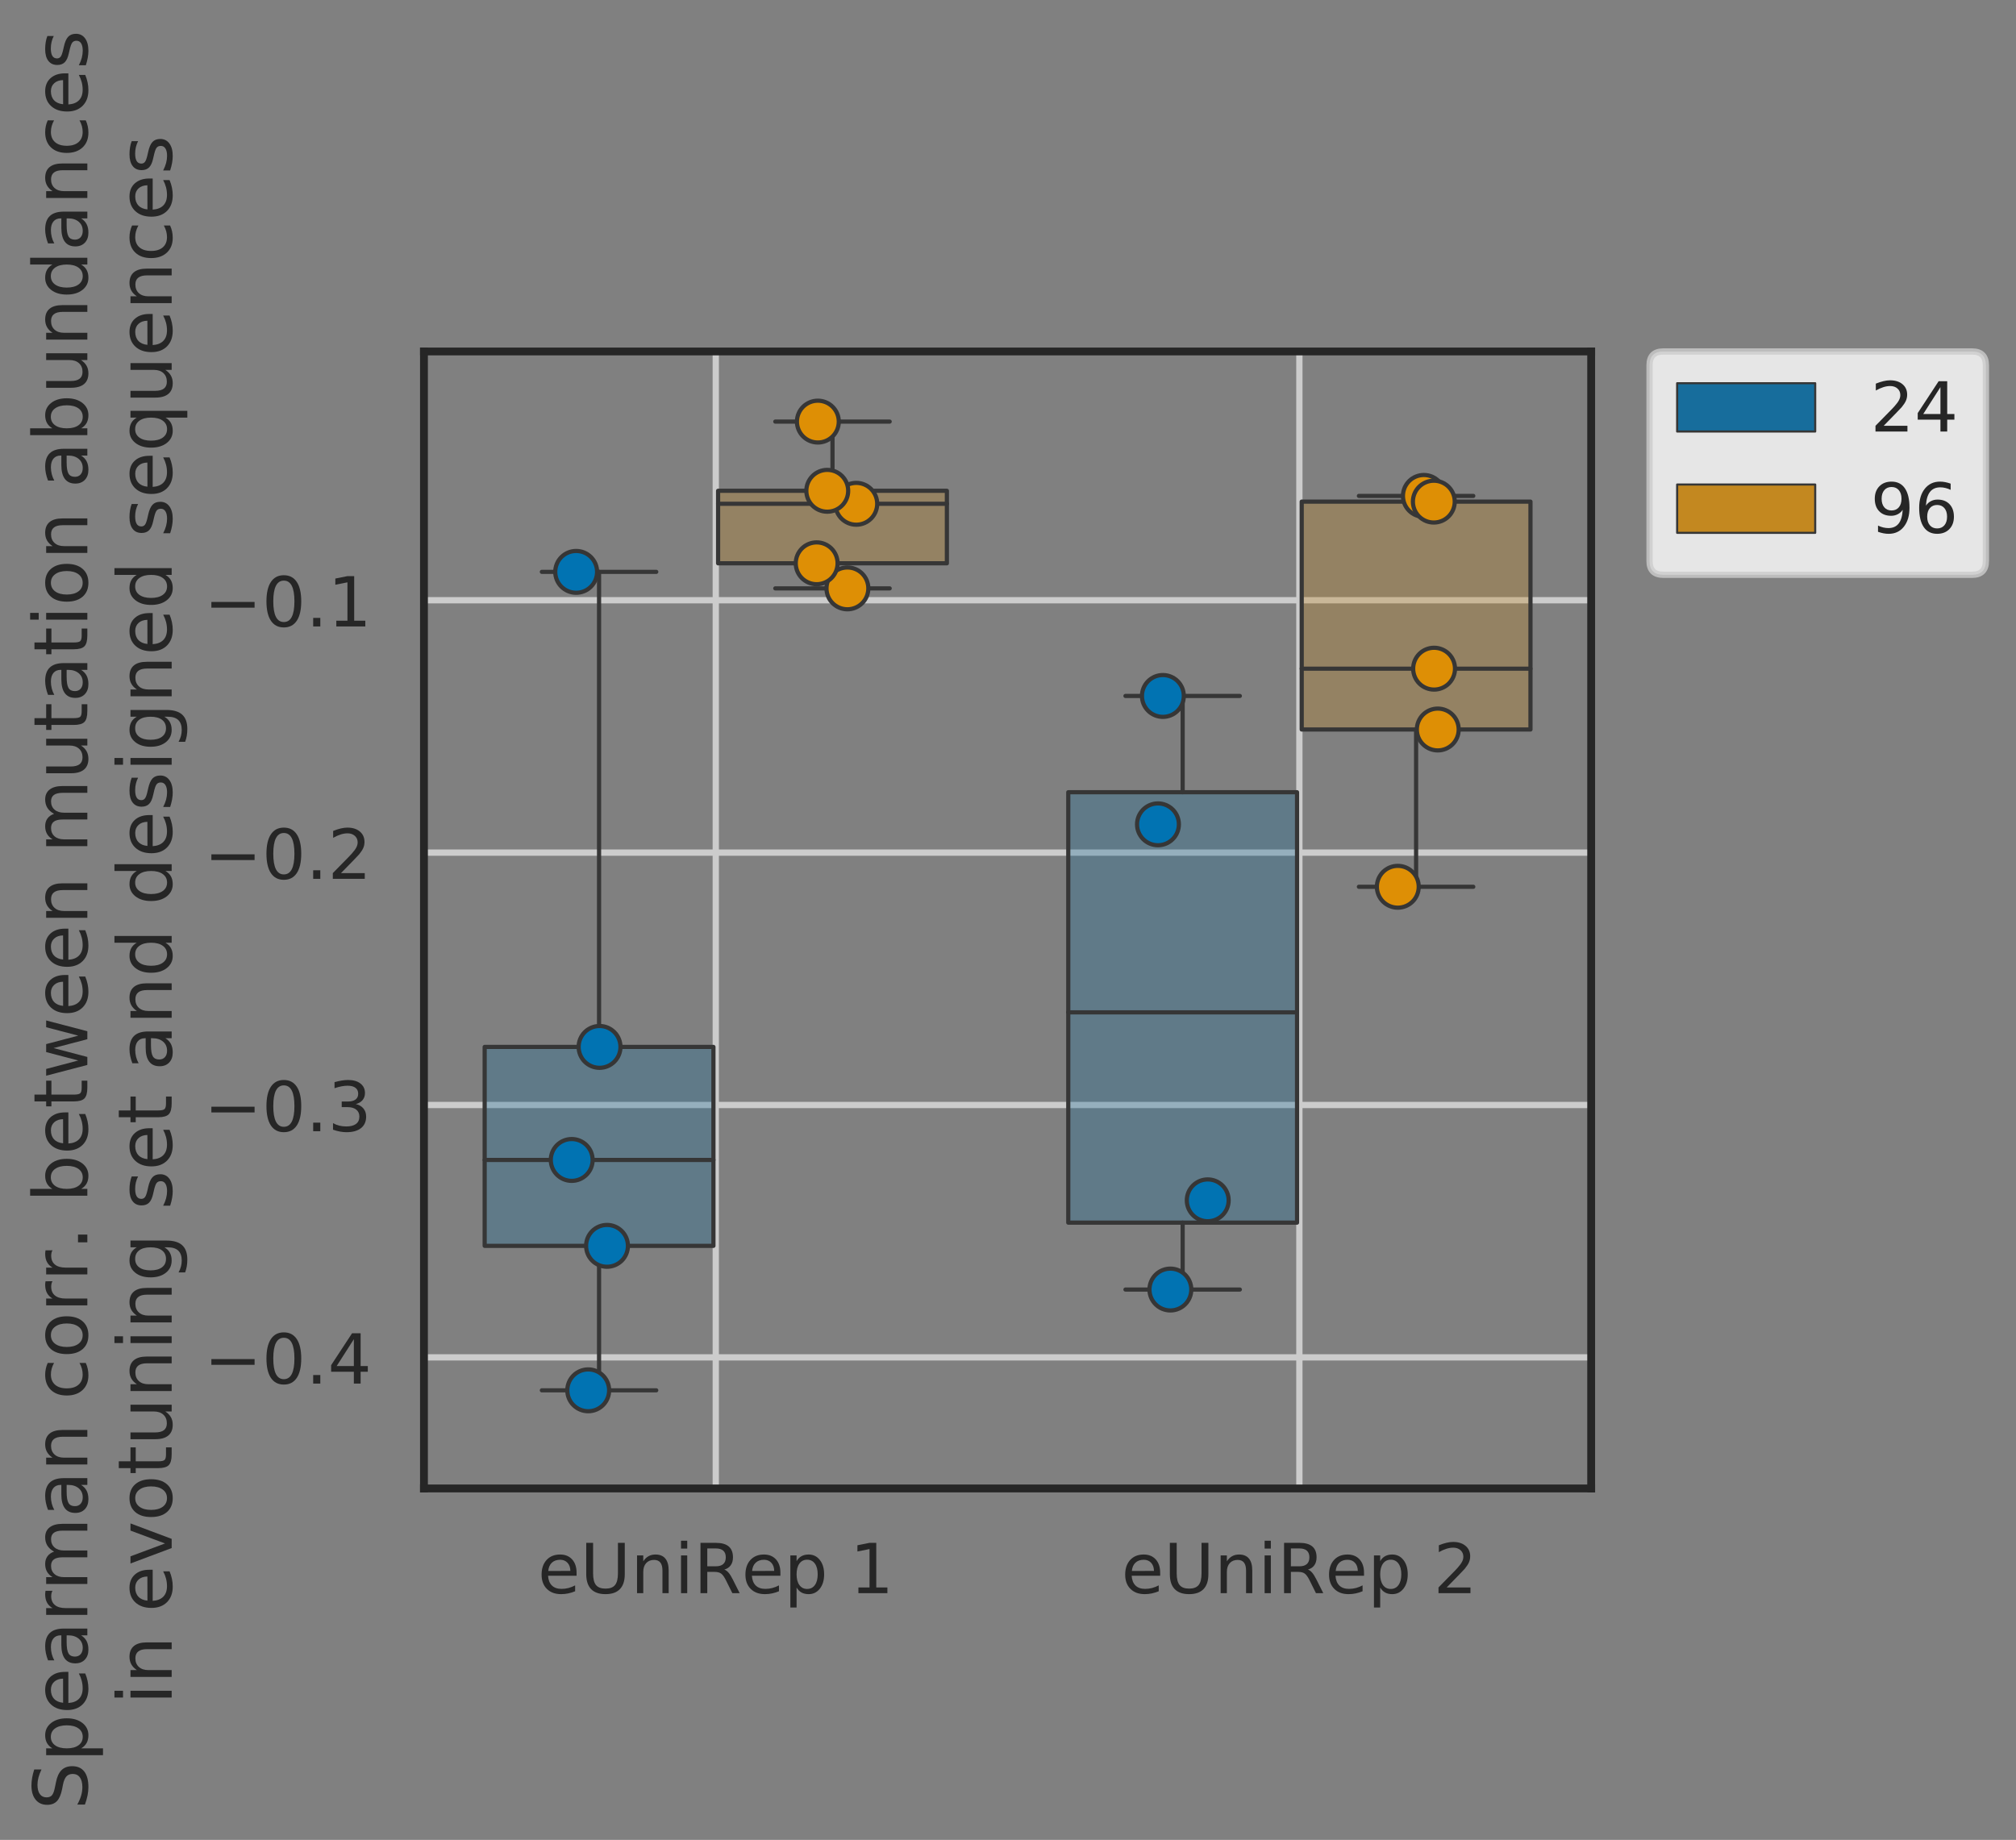 <?xml version="1.0" encoding="utf-8" standalone="no"?>
<!DOCTYPE svg PUBLIC "-//W3C//DTD SVG 1.1//EN"
  "http://www.w3.org/Graphics/SVG/1.1/DTD/svg11.dtd">
<!-- Created with matplotlib (https://matplotlib.org/) -->
<svg height="439.847pt" version="1.1" viewBox="0 0 481.89 439.847" width="481.89pt" xmlns="http://www.w3.org/2000/svg" xmlns:xlink="http://www.w3.org/1999/xlink">
 <rect x="0" y="0" width="481.89" height="439.847" fill="#808080" stroke="none"/>
 <defs>
  <style type="text/css">
*{stroke-linecap:butt;stroke-linejoin:round;}
  </style>
 </defs>
 <g id="figure_1">
  <g id="patch_1">
   <path d="M -0 439.847 
L 481.89 439.847 
L 481.89 0 
L -0 0 
z
" style="fill:none;"/>
  </g>
  <g id="axes_1">
   <g id="patch_2">
    <path d="M 101.343 355.823 
L 380.343 355.823 
L 380.343 84.023 
L 101.343 84.023 
z
" style="fill:none;"/>
   </g>
   <g id="matplotlib.axis_1">
    <g id="xtick_1">
     <g id="line2d_1">
      <path clip-path="url(#p930bdeac59)" d="M 171.093 355.823 
L 171.093 84.023 
" style="fill:none;stroke:#cccccc;stroke-linecap:round;stroke-width:1.5;"/>
     </g>
     <g id="text_1">
      <!-- eUniRep 1 -->
      <defs>
       <path d="M 56.203 29.594 
L 56.203 25.203 
L 14.891 25.203 
Q 15.484 15.922 20.484 11.062 
Q 25.484 6.203 34.422 6.203 
Q 39.594 6.203 44.453 7.469 
Q 49.312 8.734 54.109 11.281 
L 54.109 2.781 
Q 49.266 0.734 44.188 -0.344 
Q 39.109 -1.422 33.891 -1.422 
Q 20.797 -1.422 13.156 6.188 
Q 5.516 13.812 5.516 26.812 
Q 5.516 40.234 12.766 48.109 
Q 20.016 56 32.328 56 
Q 43.359 56 49.781 48.891 
Q 56.203 41.797 56.203 29.594 
z
M 47.219 32.234 
Q 47.125 39.594 43.094 43.984 
Q 39.062 48.391 32.422 48.391 
Q 24.906 48.391 20.391 44.141 
Q 15.875 39.891 15.188 32.172 
z
" id="DejaVuSans-101"/>
       <path d="M 8.688 72.906 
L 18.609 72.906 
L 18.609 28.609 
Q 18.609 16.891 22.844 11.734 
Q 27.094 6.594 36.625 6.594 
Q 46.094 6.594 50.344 11.734 
Q 54.594 16.891 54.594 28.609 
L 54.594 72.906 
L 64.5 72.906 
L 64.5 27.391 
Q 64.5 13.141 57.438 5.859 
Q 50.391 -1.422 36.625 -1.422 
Q 22.797 -1.422 15.734 5.859 
Q 8.688 13.141 8.688 27.391 
z
" id="DejaVuSans-85"/>
       <path d="M 54.891 33.016 
L 54.891 0 
L 45.906 0 
L 45.906 32.719 
Q 45.906 40.484 42.875 44.328 
Q 39.844 48.188 33.797 48.188 
Q 26.516 48.188 22.312 43.547 
Q 18.109 38.922 18.109 30.906 
L 18.109 0 
L 9.078 0 
L 9.078 54.688 
L 18.109 54.688 
L 18.109 46.188 
Q 21.344 51.125 25.703 53.562 
Q 30.078 56 35.797 56 
Q 45.219 56 50.047 50.172 
Q 54.891 44.344 54.891 33.016 
z
" id="DejaVuSans-110"/>
       <path d="M 9.422 54.688 
L 18.406 54.688 
L 18.406 0 
L 9.422 0 
z
M 9.422 75.984 
L 18.406 75.984 
L 18.406 64.594 
L 9.422 64.594 
z
" id="DejaVuSans-105"/>
       <path d="M 44.391 34.188 
Q 47.562 33.109 50.562 29.594 
Q 53.562 26.078 56.594 19.922 
L 66.609 0 
L 56 0 
L 46.688 18.703 
Q 43.062 26.031 39.672 28.422 
Q 36.281 30.812 30.422 30.812 
L 19.672 30.812 
L 19.672 0 
L 9.812 0 
L 9.812 72.906 
L 32.078 72.906 
Q 44.578 72.906 50.734 67.672 
Q 56.891 62.453 56.891 51.906 
Q 56.891 45.016 53.688 40.469 
Q 50.484 35.938 44.391 34.188 
z
M 19.672 64.797 
L 19.672 38.922 
L 32.078 38.922 
Q 39.203 38.922 42.844 42.219 
Q 46.484 45.516 46.484 51.906 
Q 46.484 58.297 42.844 61.547 
Q 39.203 64.797 32.078 64.797 
z
" id="DejaVuSans-82"/>
       <path d="M 18.109 8.203 
L 18.109 -20.797 
L 9.078 -20.797 
L 9.078 54.688 
L 18.109 54.688 
L 18.109 46.391 
Q 20.953 51.266 25.266 53.625 
Q 29.594 56 35.594 56 
Q 45.562 56 51.781 48.094 
Q 58.016 40.188 58.016 27.297 
Q 58.016 14.406 51.781 6.484 
Q 45.562 -1.422 35.594 -1.422 
Q 29.594 -1.422 25.266 0.953 
Q 20.953 3.328 18.109 8.203 
z
M 48.688 27.297 
Q 48.688 37.203 44.609 42.844 
Q 40.531 48.484 33.406 48.484 
Q 26.266 48.484 22.188 42.844 
Q 18.109 37.203 18.109 27.297 
Q 18.109 17.391 22.188 11.75 
Q 26.266 6.109 33.406 6.109 
Q 40.531 6.109 44.609 11.75 
Q 48.688 17.391 48.688 27.297 
z
" id="DejaVuSans-112"/>
       <path id="DejaVuSans-32"/>
       <path d="M 12.406 8.297 
L 28.516 8.297 
L 28.516 63.922 
L 10.984 60.406 
L 10.984 69.391 
L 28.422 72.906 
L 38.281 72.906 
L 38.281 8.297 
L 54.391 8.297 
L 54.391 0 
L 12.406 0 
z
" id="DejaVuSans-49"/>
      </defs>
      <g style="fill:#262626;" transform="translate(128.547 380.861)scale(0.165 -0.165)">
       <use xlink:href="#DejaVuSans-101"/>
       <use x="61.523" xlink:href="#DejaVuSans-85"/>
       <use x="134.717" xlink:href="#DejaVuSans-110"/>
       <use x="198.096" xlink:href="#DejaVuSans-105"/>
       <use x="225.879" xlink:href="#DejaVuSans-82"/>
       <use x="295.299" xlink:href="#DejaVuSans-101"/>
       <use x="356.822" xlink:href="#DejaVuSans-112"/>
       <use x="420.299" xlink:href="#DejaVuSans-32"/>
       <use x="452.086" xlink:href="#DejaVuSans-49"/>
      </g>
     </g>
    </g>
    <g id="xtick_2">
     <g id="line2d_2">
      <path clip-path="url(#p930bdeac59)" d="M 310.593 355.823 
L 310.593 84.023 
" style="fill:none;stroke:#cccccc;stroke-linecap:round;stroke-width:1.5;"/>
     </g>
     <g id="text_2">
      <!-- eUniRep 2 -->
      <defs>
       <path d="M 19.188 8.297 
L 53.609 8.297 
L 53.609 0 
L 7.328 0 
L 7.328 8.297 
Q 12.938 14.109 22.625 23.891 
Q 32.328 33.688 34.812 36.531 
Q 39.547 41.844 41.422 45.531 
Q 43.312 49.219 43.312 52.781 
Q 43.312 58.594 39.234 62.25 
Q 35.156 65.922 28.609 65.922 
Q 23.969 65.922 18.812 64.312 
Q 13.672 62.703 7.812 59.422 
L 7.812 69.391 
Q 13.766 71.781 18.938 73 
Q 24.125 74.219 28.422 74.219 
Q 39.75 74.219 46.484 68.547 
Q 53.219 62.891 53.219 53.422 
Q 53.219 48.922 51.531 44.891 
Q 49.859 40.875 45.406 35.406 
Q 44.188 33.984 37.641 27.219 
Q 31.109 20.453 19.188 8.297 
z
" id="DejaVuSans-50"/>
      </defs>
      <g style="fill:#262626;" transform="translate(268.047 380.861)scale(0.165 -0.165)">
       <use xlink:href="#DejaVuSans-101"/>
       <use x="61.523" xlink:href="#DejaVuSans-85"/>
       <use x="134.717" xlink:href="#DejaVuSans-110"/>
       <use x="198.096" xlink:href="#DejaVuSans-105"/>
       <use x="225.879" xlink:href="#DejaVuSans-82"/>
       <use x="295.299" xlink:href="#DejaVuSans-101"/>
       <use x="356.822" xlink:href="#DejaVuSans-112"/>
       <use x="420.299" xlink:href="#DejaVuSans-32"/>
       <use x="452.086" xlink:href="#DejaVuSans-50"/>
      </g>
     </g>
    </g>
   </g>
   <g id="matplotlib.axis_2">
    <g id="ytick_1">
     <g id="line2d_3">
      <path clip-path="url(#p930bdeac59)" d="M 101.343 324.492 
L 380.343 324.492 
" style="fill:none;stroke:#cccccc;stroke-linecap:round;stroke-width:1.5;"/>
     </g>
     <g id="text_3">
      <!-- −0.4 -->
      <defs>
       <path d="M 10.594 35.5 
L 73.188 35.5 
L 73.188 27.203 
L 10.594 27.203 
z
" id="DejaVuSans-8722"/>
       <path d="M 31.781 66.406 
Q 24.172 66.406 20.328 58.906 
Q 16.5 51.422 16.5 36.375 
Q 16.5 21.391 20.328 13.891 
Q 24.172 6.391 31.781 6.391 
Q 39.453 6.391 43.281 13.891 
Q 47.125 21.391 47.125 36.375 
Q 47.125 51.422 43.281 58.906 
Q 39.453 66.406 31.781 66.406 
z
M 31.781 74.219 
Q 44.047 74.219 50.516 64.516 
Q 56.984 54.828 56.984 36.375 
Q 56.984 17.969 50.516 8.266 
Q 44.047 -1.422 31.781 -1.422 
Q 19.531 -1.422 13.062 8.266 
Q 6.594 17.969 6.594 36.375 
Q 6.594 54.828 13.062 64.516 
Q 19.531 74.219 31.781 74.219 
z
" id="DejaVuSans-48"/>
       <path d="M 10.688 12.406 
L 21 12.406 
L 21 0 
L 10.688 0 
z
" id="DejaVuSans-46"/>
       <path d="M 37.797 64.312 
L 12.891 25.391 
L 37.797 25.391 
z
M 35.203 72.906 
L 47.609 72.906 
L 47.609 25.391 
L 58.016 25.391 
L 58.016 17.188 
L 47.609 17.188 
L 47.609 0 
L 37.797 0 
L 37.797 17.188 
L 4.891 17.188 
L 4.891 26.703 
z
" id="DejaVuSans-52"/>
      </defs>
      <g style="fill:#262626;" transform="translate(48.777 330.761)scale(0.165 -0.165)">
       <use xlink:href="#DejaVuSans-8722"/>
       <use x="83.789" xlink:href="#DejaVuSans-48"/>
       <use x="147.412" xlink:href="#DejaVuSans-46"/>
       <use x="179.199" xlink:href="#DejaVuSans-52"/>
      </g>
     </g>
    </g>
    <g id="ytick_2">
     <g id="line2d_4">
      <path clip-path="url(#p930bdeac59)" d="M 101.343 264.158 
L 380.343 264.158 
" style="fill:none;stroke:#cccccc;stroke-linecap:round;stroke-width:1.5;"/>
     </g>
     <g id="text_4">
      <!-- −0.3 -->
      <defs>
       <path d="M 40.578 39.312 
Q 47.656 37.797 51.625 33 
Q 55.609 28.219 55.609 21.188 
Q 55.609 10.406 48.188 4.484 
Q 40.766 -1.422 27.094 -1.422 
Q 22.516 -1.422 17.656 -0.516 
Q 12.797 0.391 7.625 2.203 
L 7.625 11.719 
Q 11.719 9.328 16.594 8.109 
Q 21.484 6.891 26.812 6.891 
Q 36.078 6.891 40.938 10.547 
Q 45.797 14.203 45.797 21.188 
Q 45.797 27.641 41.281 31.266 
Q 36.766 34.906 28.719 34.906 
L 20.219 34.906 
L 20.219 43.016 
L 29.109 43.016 
Q 36.375 43.016 40.234 45.922 
Q 44.094 48.828 44.094 54.297 
Q 44.094 59.906 40.109 62.906 
Q 36.141 65.922 28.719 65.922 
Q 24.656 65.922 20.016 65.031 
Q 15.375 64.156 9.812 62.312 
L 9.812 71.094 
Q 15.438 72.656 20.344 73.438 
Q 25.25 74.219 29.594 74.219 
Q 40.828 74.219 47.359 69.109 
Q 53.906 64.016 53.906 55.328 
Q 53.906 49.266 50.438 45.094 
Q 46.969 40.922 40.578 39.312 
z
" id="DejaVuSans-51"/>
      </defs>
      <g style="fill:#262626;" transform="translate(48.777 270.427)scale(0.165 -0.165)">
       <use xlink:href="#DejaVuSans-8722"/>
       <use x="83.789" xlink:href="#DejaVuSans-48"/>
       <use x="147.412" xlink:href="#DejaVuSans-46"/>
       <use x="179.199" xlink:href="#DejaVuSans-51"/>
      </g>
     </g>
    </g>
    <g id="ytick_3">
     <g id="line2d_5">
      <path clip-path="url(#p930bdeac59)" d="M 101.343 203.824 
L 380.343 203.824 
" style="fill:none;stroke:#cccccc;stroke-linecap:round;stroke-width:1.5;"/>
     </g>
     <g id="text_5">
      <!-- −0.2 -->
      <g style="fill:#262626;" transform="translate(48.777 210.093)scale(0.165 -0.165)">
       <use xlink:href="#DejaVuSans-8722"/>
       <use x="83.789" xlink:href="#DejaVuSans-48"/>
       <use x="147.412" xlink:href="#DejaVuSans-46"/>
       <use x="179.199" xlink:href="#DejaVuSans-50"/>
      </g>
     </g>
    </g>
    <g id="ytick_4">
     <g id="line2d_6">
      <path clip-path="url(#p930bdeac59)" d="M 101.343 143.49 
L 380.343 143.49 
" style="fill:none;stroke:#cccccc;stroke-linecap:round;stroke-width:1.5;"/>
     </g>
     <g id="text_6">
      <!-- −0.1 -->
      <g style="fill:#262626;" transform="translate(48.777 149.759)scale(0.165 -0.165)">
       <use xlink:href="#DejaVuSans-8722"/>
       <use x="83.789" xlink:href="#DejaVuSans-48"/>
       <use x="147.412" xlink:href="#DejaVuSans-46"/>
       <use x="179.199" xlink:href="#DejaVuSans-49"/>
      </g>
     </g>
    </g>
    <g id="text_7">
     <!-- Spearman corr. between mutation abundances -->
     <defs>
      <path d="M 53.516 70.516 
L 53.516 60.891 
Q 47.906 63.578 42.922 64.891 
Q 37.938 66.219 33.297 66.219 
Q 25.25 66.219 20.875 63.094 
Q 16.5 59.969 16.5 54.203 
Q 16.5 49.359 19.406 46.891 
Q 22.312 44.438 30.422 42.922 
L 36.375 41.703 
Q 47.406 39.594 52.656 34.297 
Q 57.906 29 57.906 20.125 
Q 57.906 9.516 50.797 4.047 
Q 43.703 -1.422 29.984 -1.422 
Q 24.812 -1.422 18.969 -0.25 
Q 13.141 0.922 6.891 3.219 
L 6.891 13.375 
Q 12.891 10.016 18.656 8.297 
Q 24.422 6.594 29.984 6.594 
Q 38.422 6.594 43.016 9.906 
Q 47.609 13.234 47.609 19.391 
Q 47.609 24.75 44.312 27.781 
Q 41.016 30.812 33.5 32.328 
L 27.484 33.5 
Q 16.453 35.688 11.516 40.375 
Q 6.594 45.062 6.594 53.422 
Q 6.594 63.094 13.406 68.656 
Q 20.219 74.219 32.172 74.219 
Q 37.312 74.219 42.625 73.281 
Q 47.953 72.359 53.516 70.516 
z
" id="DejaVuSans-83"/>
      <path d="M 34.281 27.484 
Q 23.391 27.484 19.188 25 
Q 14.984 22.516 14.984 16.5 
Q 14.984 11.719 18.141 8.906 
Q 21.297 6.109 26.703 6.109 
Q 34.188 6.109 38.703 11.406 
Q 43.219 16.703 43.219 25.484 
L 43.219 27.484 
z
M 52.203 31.203 
L 52.203 0 
L 43.219 0 
L 43.219 8.297 
Q 40.141 3.328 35.547 0.953 
Q 30.953 -1.422 24.312 -1.422 
Q 15.922 -1.422 10.953 3.297 
Q 6 8.016 6 15.922 
Q 6 25.141 12.172 29.828 
Q 18.359 34.516 30.609 34.516 
L 43.219 34.516 
L 43.219 35.406 
Q 43.219 41.609 39.141 45 
Q 35.062 48.391 27.688 48.391 
Q 23 48.391 18.547 47.266 
Q 14.109 46.141 10.016 43.891 
L 10.016 52.203 
Q 14.938 54.109 19.578 55.047 
Q 24.219 56 28.609 56 
Q 40.484 56 46.344 49.844 
Q 52.203 43.703 52.203 31.203 
z
" id="DejaVuSans-97"/>
      <path d="M 41.109 46.297 
Q 39.594 47.172 37.812 47.578 
Q 36.031 48 33.891 48 
Q 26.266 48 22.188 43.047 
Q 18.109 38.094 18.109 28.812 
L 18.109 0 
L 9.078 0 
L 9.078 54.688 
L 18.109 54.688 
L 18.109 46.188 
Q 20.953 51.172 25.484 53.578 
Q 30.031 56 36.531 56 
Q 37.453 56 38.578 55.875 
Q 39.703 55.766 41.062 55.516 
z
" id="DejaVuSans-114"/>
      <path d="M 52 44.188 
Q 55.375 50.25 60.062 53.125 
Q 64.75 56 71.094 56 
Q 79.641 56 84.281 50.016 
Q 88.922 44.047 88.922 33.016 
L 88.922 0 
L 79.891 0 
L 79.891 32.719 
Q 79.891 40.578 77.094 44.375 
Q 74.312 48.188 68.609 48.188 
Q 61.625 48.188 57.562 43.547 
Q 53.516 38.922 53.516 30.906 
L 53.516 0 
L 44.484 0 
L 44.484 32.719 
Q 44.484 40.625 41.703 44.406 
Q 38.922 48.188 33.109 48.188 
Q 26.219 48.188 22.156 43.531 
Q 18.109 38.875 18.109 30.906 
L 18.109 0 
L 9.078 0 
L 9.078 54.688 
L 18.109 54.688 
L 18.109 46.188 
Q 21.188 51.219 25.484 53.609 
Q 29.781 56 35.688 56 
Q 41.656 56 45.828 52.969 
Q 50 49.953 52 44.188 
z
" id="DejaVuSans-109"/>
      <path d="M 48.781 52.594 
L 48.781 44.188 
Q 44.969 46.297 41.141 47.344 
Q 37.312 48.391 33.406 48.391 
Q 24.656 48.391 19.812 42.844 
Q 14.984 37.312 14.984 27.297 
Q 14.984 17.281 19.812 11.734 
Q 24.656 6.203 33.406 6.203 
Q 37.312 6.203 41.141 7.25 
Q 44.969 8.297 48.781 10.406 
L 48.781 2.094 
Q 45.016 0.344 40.984 -0.531 
Q 36.969 -1.422 32.422 -1.422 
Q 20.062 -1.422 12.781 6.344 
Q 5.516 14.109 5.516 27.297 
Q 5.516 40.672 12.859 48.328 
Q 20.219 56 33.016 56 
Q 37.156 56 41.109 55.141 
Q 45.062 54.297 48.781 52.594 
z
" id="DejaVuSans-99"/>
      <path d="M 30.609 48.391 
Q 23.391 48.391 19.188 42.75 
Q 14.984 37.109 14.984 27.297 
Q 14.984 17.484 19.156 11.844 
Q 23.344 6.203 30.609 6.203 
Q 37.797 6.203 41.984 11.859 
Q 46.188 17.531 46.188 27.297 
Q 46.188 37.016 41.984 42.703 
Q 37.797 48.391 30.609 48.391 
z
M 30.609 56 
Q 42.328 56 49.016 48.375 
Q 55.719 40.766 55.719 27.297 
Q 55.719 13.875 49.016 6.219 
Q 42.328 -1.422 30.609 -1.422 
Q 18.844 -1.422 12.172 6.219 
Q 5.516 13.875 5.516 27.297 
Q 5.516 40.766 12.172 48.375 
Q 18.844 56 30.609 56 
z
" id="DejaVuSans-111"/>
      <path d="M 48.688 27.297 
Q 48.688 37.203 44.609 42.844 
Q 40.531 48.484 33.406 48.484 
Q 26.266 48.484 22.188 42.844 
Q 18.109 37.203 18.109 27.297 
Q 18.109 17.391 22.188 11.75 
Q 26.266 6.109 33.406 6.109 
Q 40.531 6.109 44.609 11.75 
Q 48.688 17.391 48.688 27.297 
z
M 18.109 46.391 
Q 20.953 51.266 25.266 53.625 
Q 29.594 56 35.594 56 
Q 45.562 56 51.781 48.094 
Q 58.016 40.188 58.016 27.297 
Q 58.016 14.406 51.781 6.484 
Q 45.562 -1.422 35.594 -1.422 
Q 29.594 -1.422 25.266 0.953 
Q 20.953 3.328 18.109 8.203 
L 18.109 0 
L 9.078 0 
L 9.078 75.984 
L 18.109 75.984 
z
" id="DejaVuSans-98"/>
      <path d="M 18.312 70.219 
L 18.312 54.688 
L 36.812 54.688 
L 36.812 47.703 
L 18.312 47.703 
L 18.312 18.016 
Q 18.312 11.328 20.141 9.422 
Q 21.969 7.516 27.594 7.516 
L 36.812 7.516 
L 36.812 0 
L 27.594 0 
Q 17.188 0 13.234 3.875 
Q 9.281 7.766 9.281 18.016 
L 9.281 47.703 
L 2.688 47.703 
L 2.688 54.688 
L 9.281 54.688 
L 9.281 70.219 
z
" id="DejaVuSans-116"/>
      <path d="M 4.203 54.688 
L 13.188 54.688 
L 24.422 12.016 
L 35.594 54.688 
L 46.188 54.688 
L 57.422 12.016 
L 68.609 54.688 
L 77.594 54.688 
L 63.281 0 
L 52.688 0 
L 40.922 44.828 
L 29.109 0 
L 18.5 0 
z
" id="DejaVuSans-119"/>
      <path d="M 8.5 21.578 
L 8.5 54.688 
L 17.484 54.688 
L 17.484 21.922 
Q 17.484 14.156 20.5 10.266 
Q 23.531 6.391 29.594 6.391 
Q 36.859 6.391 41.078 11.031 
Q 45.312 15.672 45.312 23.688 
L 45.312 54.688 
L 54.297 54.688 
L 54.297 0 
L 45.312 0 
L 45.312 8.406 
Q 42.047 3.422 37.719 1 
Q 33.406 -1.422 27.688 -1.422 
Q 18.266 -1.422 13.375 4.438 
Q 8.5 10.297 8.5 21.578 
z
M 31.109 56 
z
" id="DejaVuSans-117"/>
      <path d="M 45.406 46.391 
L 45.406 75.984 
L 54.391 75.984 
L 54.391 0 
L 45.406 0 
L 45.406 8.203 
Q 42.578 3.328 38.25 0.953 
Q 33.938 -1.422 27.875 -1.422 
Q 17.969 -1.422 11.734 6.484 
Q 5.516 14.406 5.516 27.297 
Q 5.516 40.188 11.734 48.094 
Q 17.969 56 27.875 56 
Q 33.938 56 38.25 53.625 
Q 42.578 51.266 45.406 46.391 
z
M 14.797 27.297 
Q 14.797 17.391 18.875 11.75 
Q 22.953 6.109 30.078 6.109 
Q 37.203 6.109 41.297 11.75 
Q 45.406 17.391 45.406 27.297 
Q 45.406 37.203 41.297 42.844 
Q 37.203 48.484 30.078 48.484 
Q 22.953 48.484 18.875 42.844 
Q 14.797 37.203 14.797 27.297 
z
" id="DejaVuSans-100"/>
      <path d="M 44.281 53.078 
L 44.281 44.578 
Q 40.484 46.531 36.375 47.5 
Q 32.281 48.484 27.875 48.484 
Q 21.188 48.484 17.844 46.438 
Q 14.5 44.391 14.5 40.281 
Q 14.5 37.156 16.891 35.375 
Q 19.281 33.594 26.516 31.984 
L 29.594 31.297 
Q 39.156 29.25 43.188 25.516 
Q 47.219 21.781 47.219 15.094 
Q 47.219 7.469 41.188 3.016 
Q 35.156 -1.422 24.609 -1.422 
Q 20.219 -1.422 15.453 -0.562 
Q 10.688 0.297 5.422 2 
L 5.422 11.281 
Q 10.406 8.688 15.234 7.391 
Q 20.062 6.109 24.812 6.109 
Q 31.156 6.109 34.562 8.281 
Q 37.984 10.453 37.984 14.406 
Q 37.984 18.062 35.516 20.016 
Q 33.062 21.969 24.703 23.781 
L 21.578 24.516 
Q 13.234 26.266 9.516 29.906 
Q 5.812 33.547 5.812 39.891 
Q 5.812 47.609 11.281 51.797 
Q 16.75 56 26.812 56 
Q 31.781 56 36.172 55.266 
Q 40.578 54.547 44.281 53.078 
z
" id="DejaVuSans-115"/>
     </defs>
     <g style="fill:#262626;" transform="translate(20.877 432.647)rotate(-90)scale(0.18 -0.18)">
      <use xlink:href="#DejaVuSans-83"/>
      <use x="63.477" xlink:href="#DejaVuSans-112"/>
      <use x="126.953" xlink:href="#DejaVuSans-101"/>
      <use x="188.477" xlink:href="#DejaVuSans-97"/>
      <use x="249.756" xlink:href="#DejaVuSans-114"/>
      <use x="290.854" xlink:href="#DejaVuSans-109"/>
      <use x="388.266" xlink:href="#DejaVuSans-97"/>
      <use x="449.545" xlink:href="#DejaVuSans-110"/>
      <use x="512.924" xlink:href="#DejaVuSans-32"/>
      <use x="544.711" xlink:href="#DejaVuSans-99"/>
      <use x="599.691" xlink:href="#DejaVuSans-111"/>
      <use x="660.873" xlink:href="#DejaVuSans-114"/>
      <use x="701.971" xlink:href="#DejaVuSans-114"/>
      <use x="742.943" xlink:href="#DejaVuSans-46"/>
      <use x="774.73" xlink:href="#DejaVuSans-32"/>
      <use x="806.518" xlink:href="#DejaVuSans-98"/>
      <use x="869.994" xlink:href="#DejaVuSans-101"/>
      <use x="931.518" xlink:href="#DejaVuSans-116"/>
      <use x="970.727" xlink:href="#DejaVuSans-119"/>
      <use x="1052.514" xlink:href="#DejaVuSans-101"/>
      <use x="1114.037" xlink:href="#DejaVuSans-101"/>
      <use x="1175.561" xlink:href="#DejaVuSans-110"/>
      <use x="1238.939" xlink:href="#DejaVuSans-32"/>
      <use x="1270.727" xlink:href="#DejaVuSans-109"/>
      <use x="1368.139" xlink:href="#DejaVuSans-117"/>
      <use x="1431.518" xlink:href="#DejaVuSans-116"/>
      <use x="1470.727" xlink:href="#DejaVuSans-97"/>
      <use x="1532.006" xlink:href="#DejaVuSans-116"/>
      <use x="1571.215" xlink:href="#DejaVuSans-105"/>
      <use x="1598.998" xlink:href="#DejaVuSans-111"/>
      <use x="1660.18" xlink:href="#DejaVuSans-110"/>
      <use x="1723.559" xlink:href="#DejaVuSans-32"/>
      <use x="1755.346" xlink:href="#DejaVuSans-97"/>
      <use x="1816.625" xlink:href="#DejaVuSans-98"/>
      <use x="1880.102" xlink:href="#DejaVuSans-117"/>
      <use x="1943.48" xlink:href="#DejaVuSans-110"/>
      <use x="2006.859" xlink:href="#DejaVuSans-100"/>
      <use x="2070.336" xlink:href="#DejaVuSans-97"/>
      <use x="2131.615" xlink:href="#DejaVuSans-110"/>
      <use x="2194.994" xlink:href="#DejaVuSans-99"/>
      <use x="2249.975" xlink:href="#DejaVuSans-101"/>
      <use x="2311.498" xlink:href="#DejaVuSans-115"/>
     </g>
     <!-- in evotuning set and designed sequences -->
     <defs>
      <path d="M 2.984 54.688 
L 12.5 54.688 
L 29.594 8.797 
L 46.688 54.688 
L 56.203 54.688 
L 35.688 0 
L 23.484 0 
z
" id="DejaVuSans-118"/>
      <path d="M 45.406 27.984 
Q 45.406 37.75 41.375 43.109 
Q 37.359 48.484 30.078 48.484 
Q 22.859 48.484 18.828 43.109 
Q 14.797 37.75 14.797 27.984 
Q 14.797 18.266 18.828 12.891 
Q 22.859 7.516 30.078 7.516 
Q 37.359 7.516 41.375 12.891 
Q 45.406 18.266 45.406 27.984 
z
M 54.391 6.781 
Q 54.391 -7.172 48.188 -13.984 
Q 42 -20.797 29.203 -20.797 
Q 24.469 -20.797 20.266 -20.094 
Q 16.062 -19.391 12.109 -17.922 
L 12.109 -9.188 
Q 16.062 -11.328 19.922 -12.344 
Q 23.781 -13.375 27.781 -13.375 
Q 36.625 -13.375 41.016 -8.766 
Q 45.406 -4.156 45.406 5.172 
L 45.406 9.625 
Q 42.625 4.781 38.281 2.391 
Q 33.938 0 27.875 0 
Q 17.828 0 11.672 7.656 
Q 5.516 15.328 5.516 27.984 
Q 5.516 40.672 11.672 48.328 
Q 17.828 56 27.875 56 
Q 33.938 56 38.281 53.609 
Q 42.625 51.219 45.406 46.391 
L 45.406 54.688 
L 54.391 54.688 
z
" id="DejaVuSans-103"/>
      <path d="M 14.797 27.297 
Q 14.797 17.391 18.875 11.75 
Q 22.953 6.109 30.078 6.109 
Q 37.203 6.109 41.297 11.75 
Q 45.406 17.391 45.406 27.297 
Q 45.406 37.203 41.297 42.844 
Q 37.203 48.484 30.078 48.484 
Q 22.953 48.484 18.875 42.844 
Q 14.797 37.203 14.797 27.297 
z
M 45.406 8.203 
Q 42.578 3.328 38.25 0.953 
Q 33.938 -1.422 27.875 -1.422 
Q 17.969 -1.422 11.734 6.484 
Q 5.516 14.406 5.516 27.297 
Q 5.516 40.188 11.734 48.094 
Q 17.969 56 27.875 56 
Q 33.938 56 38.25 53.625 
Q 42.578 51.266 45.406 46.391 
L 45.406 54.688 
L 54.391 54.688 
L 54.391 -20.797 
L 45.406 -20.797 
z
" id="DejaVuSans-113"/>
     </defs>
     <g style="fill:#262626;" transform="translate(41.033 407.51)rotate(-90)scale(0.18 -0.18)">
      <use xlink:href="#DejaVuSans-105"/>
      <use x="27.783" xlink:href="#DejaVuSans-110"/>
      <use x="91.162" xlink:href="#DejaVuSans-32"/>
      <use x="122.949" xlink:href="#DejaVuSans-101"/>
      <use x="184.473" xlink:href="#DejaVuSans-118"/>
      <use x="243.652" xlink:href="#DejaVuSans-111"/>
      <use x="304.834" xlink:href="#DejaVuSans-116"/>
      <use x="344.043" xlink:href="#DejaVuSans-117"/>
      <use x="407.422" xlink:href="#DejaVuSans-110"/>
      <use x="470.801" xlink:href="#DejaVuSans-105"/>
      <use x="498.584" xlink:href="#DejaVuSans-110"/>
      <use x="561.963" xlink:href="#DejaVuSans-103"/>
      <use x="625.439" xlink:href="#DejaVuSans-32"/>
      <use x="657.227" xlink:href="#DejaVuSans-115"/>
      <use x="709.326" xlink:href="#DejaVuSans-101"/>
      <use x="770.85" xlink:href="#DejaVuSans-116"/>
      <use x="810.059" xlink:href="#DejaVuSans-32"/>
      <use x="841.846" xlink:href="#DejaVuSans-97"/>
      <use x="903.125" xlink:href="#DejaVuSans-110"/>
      <use x="966.504" xlink:href="#DejaVuSans-100"/>
      <use x="1029.98" xlink:href="#DejaVuSans-32"/>
      <use x="1061.768" xlink:href="#DejaVuSans-100"/>
      <use x="1125.244" xlink:href="#DejaVuSans-101"/>
      <use x="1186.768" xlink:href="#DejaVuSans-115"/>
      <use x="1238.867" xlink:href="#DejaVuSans-105"/>
      <use x="1266.65" xlink:href="#DejaVuSans-103"/>
      <use x="1330.127" xlink:href="#DejaVuSans-110"/>
      <use x="1393.506" xlink:href="#DejaVuSans-101"/>
      <use x="1455.029" xlink:href="#DejaVuSans-100"/>
      <use x="1518.506" xlink:href="#DejaVuSans-32"/>
      <use x="1550.293" xlink:href="#DejaVuSans-115"/>
      <use x="1602.393" xlink:href="#DejaVuSans-101"/>
      <use x="1663.916" xlink:href="#DejaVuSans-113"/>
      <use x="1727.393" xlink:href="#DejaVuSans-117"/>
      <use x="1790.771" xlink:href="#DejaVuSans-101"/>
      <use x="1852.295" xlink:href="#DejaVuSans-110"/>
      <use x="1915.674" xlink:href="#DejaVuSans-99"/>
      <use x="1970.654" xlink:href="#DejaVuSans-101"/>
      <use x="2032.178" xlink:href="#DejaVuSans-115"/>
     </g>
    </g>
   </g>
   <g id="patch_3">
    <path clip-path="url(#p930bdeac59)" d="M 115.851 297.831 
L 170.535 297.831 
L 170.535 250.274 
L 115.851 250.274 
L 115.851 297.831 
z
" style="fill:#176d9c;fill-opacity:0.3;stroke:#363636;stroke-linejoin:miter;"/>
   </g>
   <g id="patch_4">
    <path clip-path="url(#p930bdeac59)" d="M 171.651 134.663 
L 226.335 134.663 
L 226.335 117.328 
L 171.651 117.328 
L 171.651 134.663 
z
" style="fill:#c38820;fill-opacity:0.3;stroke:#363636;stroke-linejoin:miter;"/>
   </g>
   <g id="patch_5">
    <path clip-path="url(#p930bdeac59)" d="M 255.351 292.282 
L 310.035 292.282 
L 310.035 189.392 
L 255.351 189.392 
L 255.351 292.282 
z
" style="fill:#176d9c;fill-opacity:0.3;stroke:#363636;stroke-linejoin:miter;"/>
   </g>
   <g id="patch_6">
    <path clip-path="url(#p930bdeac59)" d="M 311.151 174.394 
L 365.835 174.394 
L 365.835 119.917 
L 311.151 119.917 
L 311.151 174.394 
z
" style="fill:#c38820;fill-opacity:0.3;stroke:#363636;stroke-linejoin:miter;"/>
   </g>
   <g id="PathCollection_1"/>
   <g id="PathCollection_2"/>
   <g id="patch_7">
    <path clip-path="url(#p930bdeac59)" d="M 171.093 83.156 
L 171.093 83.156 
L 171.093 83.156 
L 171.093 83.156 
z
" style="fill:#176d9c;stroke:#363636;stroke-linejoin:miter;stroke-width:0.5;"/>
   </g>
   <g id="patch_8">
    <path clip-path="url(#p930bdeac59)" d="M 171.093 83.156 
L 171.093 83.156 
L 171.093 83.156 
L 171.093 83.156 
z
" style="fill:#c38820;stroke:#363636;stroke-linejoin:miter;stroke-width:0.5;"/>
   </g>
   <g id="line2d_7">
    <path clip-path="url(#p930bdeac59)" d="M 143.193 297.831 
L 143.193 332.37 
" style="fill:none;stroke:#363636;stroke-linecap:round;"/>
   </g>
   <g id="line2d_8">
    <path clip-path="url(#p930bdeac59)" d="M 143.193 250.274 
L 143.193 136.71 
" style="fill:none;stroke:#363636;stroke-linecap:round;"/>
   </g>
   <g id="line2d_9">
    <path clip-path="url(#p930bdeac59)" d="M 129.522 332.37 
L 156.864 332.37 
" style="fill:none;stroke:#363636;stroke-linecap:round;"/>
   </g>
   <g id="line2d_10">
    <path clip-path="url(#p930bdeac59)" d="M 129.522 136.71 
L 156.864 136.71 
" style="fill:none;stroke:#363636;stroke-linecap:round;"/>
   </g>
   <g id="line2d_11"/>
   <g id="line2d_12">
    <path clip-path="url(#p930bdeac59)" d="M 198.993 134.663 
L 198.993 140.657 
" style="fill:none;stroke:#363636;stroke-linecap:round;"/>
   </g>
   <g id="line2d_13">
    <path clip-path="url(#p930bdeac59)" d="M 198.993 117.328 
L 198.993 100.786 
" style="fill:none;stroke:#363636;stroke-linecap:round;"/>
   </g>
   <g id="line2d_14">
    <path clip-path="url(#p930bdeac59)" d="M 185.322 140.657 
L 212.664 140.657 
" style="fill:none;stroke:#363636;stroke-linecap:round;"/>
   </g>
   <g id="line2d_15">
    <path clip-path="url(#p930bdeac59)" d="M 185.322 100.786 
L 212.664 100.786 
" style="fill:none;stroke:#363636;stroke-linecap:round;"/>
   </g>
   <g id="line2d_16"/>
   <g id="line2d_17">
    <path clip-path="url(#p930bdeac59)" d="M 282.693 292.282 
L 282.693 308.276 
" style="fill:none;stroke:#363636;stroke-linecap:round;"/>
   </g>
   <g id="line2d_18">
    <path clip-path="url(#p930bdeac59)" d="M 282.693 189.392 
L 282.693 166.375 
" style="fill:none;stroke:#363636;stroke-linecap:round;"/>
   </g>
   <g id="line2d_19">
    <path clip-path="url(#p930bdeac59)" d="M 269.022 308.276 
L 296.364 308.276 
" style="fill:none;stroke:#363636;stroke-linecap:round;"/>
   </g>
   <g id="line2d_20">
    <path clip-path="url(#p930bdeac59)" d="M 269.022 166.375 
L 296.364 166.375 
" style="fill:none;stroke:#363636;stroke-linecap:round;"/>
   </g>
   <g id="line2d_21"/>
   <g id="line2d_22">
    <path clip-path="url(#p930bdeac59)" d="M 338.493 174.394 
L 338.493 211.99 
" style="fill:none;stroke:#363636;stroke-linecap:round;"/>
   </g>
   <g id="line2d_23">
    <path clip-path="url(#p930bdeac59)" d="M 338.493 119.917 
L 338.493 118.55 
" style="fill:none;stroke:#363636;stroke-linecap:round;"/>
   </g>
   <g id="line2d_24">
    <path clip-path="url(#p930bdeac59)" d="M 324.822 211.99 
L 352.164 211.99 
" style="fill:none;stroke:#363636;stroke-linecap:round;"/>
   </g>
   <g id="line2d_25">
    <path clip-path="url(#p930bdeac59)" d="M 324.822 118.55 
L 352.164 118.55 
" style="fill:none;stroke:#363636;stroke-linecap:round;"/>
   </g>
   <g id="line2d_26"/>
   <g id="line2d_27">
    <path clip-path="url(#p930bdeac59)" d="M 115.851 277.297 
L 170.535 277.297 
" style="fill:none;stroke:#363636;stroke-linecap:round;"/>
   </g>
   <g id="line2d_28">
    <path clip-path="url(#p930bdeac59)" d="M 171.651 120.437 
L 226.335 120.437 
" style="fill:none;stroke:#363636;stroke-linecap:round;"/>
   </g>
   <g id="line2d_29">
    <path clip-path="url(#p930bdeac59)" d="M 255.351 242.007 
L 310.035 242.007 
" style="fill:none;stroke:#363636;stroke-linecap:round;"/>
   </g>
   <g id="line2d_30">
    <path clip-path="url(#p930bdeac59)" d="M 311.151 159.853 
L 365.835 159.853 
" style="fill:none;stroke:#363636;stroke-linecap:round;"/>
   </g>
   <g id="patch_9">
    <path d="M 101.343 355.823 
L 101.343 84.023 
" style="fill:none;stroke:#262626;stroke-linecap:square;stroke-linejoin:miter;stroke-width:1.875;"/>
   </g>
   <g id="patch_10">
    <path d="M 380.343 355.823 
L 380.343 84.023 
" style="fill:none;stroke:#262626;stroke-linecap:square;stroke-linejoin:miter;stroke-width:1.875;"/>
   </g>
   <g id="patch_11">
    <path d="M 101.343 355.823 
L 380.343 355.823 
" style="fill:none;stroke:#262626;stroke-linecap:square;stroke-linejoin:miter;stroke-width:1.875;"/>
   </g>
   <g id="patch_12">
    <path d="M 101.343 84.023 
L 380.343 84.023 
" style="fill:none;stroke:#262626;stroke-linecap:square;stroke-linejoin:miter;stroke-width:1.875;"/>
   </g>
   <g id="PathCollection_3">
    <defs>
     <path d="M 0 5 
C 1.326 5 2.598 4.473 3.536 3.536 
C 4.473 2.598 5 1.326 5 0 
C 5 -1.326 4.473 -2.598 3.536 -3.536 
C 2.598 -4.473 1.326 -5 0 -5 
C -1.326 -5 -2.598 -4.473 -3.536 -3.536 
C -4.473 -2.598 -5 -1.326 -5 0 
C -5 1.326 -4.473 2.598 -3.536 3.536 
C -2.598 4.473 -1.326 5 0 5 
z
" id="C0_0_26ecabe202"/>
    </defs>
    <g clip-path="url(#p930bdeac59)">
     <use style="fill:#0173b2;stroke:#363636;" x="137.723" xlink:href="#C0_0_26ecabe202" y="136.71"/>
    </g>
    <g clip-path="url(#p930bdeac59)">
     <use style="fill:#0173b2;stroke:#363636;" x="136.657" xlink:href="#C0_0_26ecabe202" y="277.297"/>
    </g>
    <g clip-path="url(#p930bdeac59)">
     <use style="fill:#0173b2;stroke:#363636;" x="145.096" xlink:href="#C0_0_26ecabe202" y="297.831"/>
    </g>
    <g clip-path="url(#p930bdeac59)">
     <use style="fill:#0173b2;stroke:#363636;" x="140.604" xlink:href="#C0_0_26ecabe202" y="332.37"/>
    </g>
    <g clip-path="url(#p930bdeac59)">
     <use style="fill:#0173b2;stroke:#363636;" x="143.313" xlink:href="#C0_0_26ecabe202" y="250.274"/>
    </g>
   </g>
   <g id="PathCollection_4">
    <defs>
     <path d="M 0 5 
C 1.326 5 2.598 4.473 3.536 3.536 
C 4.473 2.598 5 1.326 5 0 
C 5 -1.326 4.473 -2.598 3.536 -3.536 
C 2.598 -4.473 1.326 -5 0 -5 
C -1.326 -5 -2.598 -4.473 -3.536 -3.536 
C -4.473 -2.598 -5 -1.326 -5 0 
C -5 1.326 -4.473 2.598 -3.536 3.536 
C -2.598 4.473 -1.326 5 0 5 
z
" id="C1_0_dad0e8faa0"/>
    </defs>
    <g clip-path="url(#p930bdeac59)">
     <use style="fill:#de8f05;stroke:#363636;" x="204.679" xlink:href="#C1_0_dad0e8faa0" y="120.437"/>
    </g>
    <g clip-path="url(#p930bdeac59)">
     <use style="fill:#de8f05;stroke:#363636;" x="195.496" xlink:href="#C1_0_dad0e8faa0" y="100.786"/>
    </g>
    <g clip-path="url(#p930bdeac59)">
     <use style="fill:#de8f05;stroke:#363636;" x="197.743" xlink:href="#C1_0_dad0e8faa0" y="117.328"/>
    </g>
    <g clip-path="url(#p930bdeac59)">
     <use style="fill:#de8f05;stroke:#363636;" x="202.558" xlink:href="#C1_0_dad0e8faa0" y="140.657"/>
    </g>
    <g clip-path="url(#p930bdeac59)">
     <use style="fill:#de8f05;stroke:#363636;" x="195.21" xlink:href="#C1_0_dad0e8faa0" y="134.663"/>
    </g>
   </g>
   <g id="PathCollection_5">
    <defs>
     <path d="M 0 5 
C 1.326 5 2.598 4.473 3.536 3.536 
C 4.473 2.598 5 1.326 5 0 
C 5 -1.326 4.473 -2.598 3.536 -3.536 
C 2.598 -4.473 1.326 -5 0 -5 
C -1.326 -5 -2.598 -4.473 -3.536 -3.536 
C -4.473 -2.598 -5 -1.326 -5 0 
C -5 1.326 -4.473 2.598 -3.536 3.536 
C -2.598 4.473 -1.326 5 0 5 
z
" id="C2_0_d3d0ad95d0"/>
    </defs>
    <g clip-path="url(#p930bdeac59)">
     <use style="fill:#0173b2;stroke:#363636;" x="276.792" xlink:href="#C2_0_d3d0ad95d0" y="197.064"/>
    </g>
    <g clip-path="url(#p930bdeac59)">
     <use style="fill:#0173b2;stroke:#363636;" x="279.76" xlink:href="#C2_0_d3d0ad95d0" y="308.276"/>
    </g>
    <g clip-path="url(#p930bdeac59)">
     <use style="fill:#0173b2;stroke:#363636;" x="277.967" xlink:href="#C2_0_d3d0ad95d0" y="166.375"/>
    </g>
    <g clip-path="url(#p930bdeac59)">
     <use style="fill:#0173b2;stroke:#363636;" x="288.688" xlink:href="#C2_0_d3d0ad95d0" y="286.95"/>
    </g>
   </g>
   <g id="PathCollection_6">
    <defs>
     <path d="M 0 5 
C 1.326 5 2.598 4.473 3.536 3.536 
C 4.473 2.598 5 1.326 5 0 
C 5 -1.326 4.473 -2.598 3.536 -3.536 
C 2.598 -4.473 1.326 -5 0 -5 
C -1.326 -5 -2.598 -4.473 -3.536 -3.536 
C -4.473 -2.598 -5 -1.326 -5 0 
C -5 1.326 -4.473 2.598 -3.536 3.536 
C -2.598 4.473 -1.326 5 0 5 
z
" id="C3_0_6e0062d107"/>
    </defs>
    <g clip-path="url(#p930bdeac59)">
     <use style="fill:#de8f05;stroke:#363636;" x="342.792" xlink:href="#C3_0_6e0062d107" y="159.853"/>
    </g>
    <g clip-path="url(#p930bdeac59)">
     <use style="fill:#de8f05;stroke:#363636;" x="340.354" xlink:href="#C3_0_6e0062d107" y="118.55"/>
    </g>
    <g clip-path="url(#p930bdeac59)">
     <use style="fill:#de8f05;stroke:#363636;" x="343.675" xlink:href="#C3_0_6e0062d107" y="174.394"/>
    </g>
    <g clip-path="url(#p930bdeac59)">
     <use style="fill:#de8f05;stroke:#363636;" x="342.73" xlink:href="#C3_0_6e0062d107" y="119.917"/>
    </g>
    <g clip-path="url(#p930bdeac59)">
     <use style="fill:#de8f05;stroke:#363636;" x="334.121" xlink:href="#C3_0_6e0062d107" y="211.99"/>
    </g>
   </g>
   <g id="legend_1">
    <g id="patch_13">
     <path d="M 397.593 137.411 
L 471.39 137.411 
Q 474.69 137.411 474.69 134.111 
L 474.69 87.323 
Q 474.69 84.023 471.39 84.023 
L 397.593 84.023 
Q 394.293 84.023 394.293 87.323 
L 394.293 134.111 
Q 394.293 137.411 397.593 137.411 
z
" style="fill:#ffffff;opacity:0.8;stroke:#cccccc;stroke-linejoin:miter;stroke-width:1.5;"/>
    </g>
    <g id="patch_14">
     <path d="M 400.893 103.161 
L 433.893 103.161 
L 433.893 91.611 
L 400.893 91.611 
z
" style="fill:#176d9c;stroke:#363636;stroke-linejoin:miter;stroke-width:0.5;"/>
    </g>
    <g id="text_8">
     <!-- 24 -->
     <g style="fill:#262626;" transform="translate(447.093 103.161)scale(0.165 -0.165)">
      <use xlink:href="#DejaVuSans-50"/>
      <use x="63.623" xlink:href="#DejaVuSans-52"/>
     </g>
    </g>
    <g id="patch_15">
     <path d="M 400.893 127.38 
L 433.893 127.38 
L 433.893 115.83 
L 400.893 115.83 
z
" style="fill:#c38820;stroke:#363636;stroke-linejoin:miter;stroke-width:0.5;"/>
    </g>
    <g id="text_9">
     <!-- 96 -->
     <defs>
      <path d="M 10.984 1.516 
L 10.984 10.5 
Q 14.703 8.734 18.5 7.812 
Q 22.312 6.891 25.984 6.891 
Q 35.75 6.891 40.891 13.453 
Q 46.047 20.016 46.781 33.406 
Q 43.953 29.203 39.594 26.953 
Q 35.25 24.703 29.984 24.703 
Q 19.047 24.703 12.672 31.312 
Q 6.297 37.938 6.297 49.422 
Q 6.297 60.641 12.938 67.422 
Q 19.578 74.219 30.609 74.219 
Q 43.266 74.219 49.922 64.516 
Q 56.594 54.828 56.594 36.375 
Q 56.594 19.141 48.406 8.859 
Q 40.234 -1.422 26.422 -1.422 
Q 22.703 -1.422 18.891 -0.688 
Q 15.094 0.047 10.984 1.516 
z
M 30.609 32.422 
Q 37.25 32.422 41.125 36.953 
Q 45.016 41.5 45.016 49.422 
Q 45.016 57.281 41.125 61.844 
Q 37.25 66.406 30.609 66.406 
Q 23.969 66.406 20.094 61.844 
Q 16.219 57.281 16.219 49.422 
Q 16.219 41.5 20.094 36.953 
Q 23.969 32.422 30.609 32.422 
z
" id="DejaVuSans-57"/>
      <path d="M 33.016 40.375 
Q 26.375 40.375 22.484 35.828 
Q 18.609 31.297 18.609 23.391 
Q 18.609 15.531 22.484 10.953 
Q 26.375 6.391 33.016 6.391 
Q 39.656 6.391 43.531 10.953 
Q 47.406 15.531 47.406 23.391 
Q 47.406 31.297 43.531 35.828 
Q 39.656 40.375 33.016 40.375 
z
M 52.594 71.297 
L 52.594 62.312 
Q 48.875 64.062 45.094 64.984 
Q 41.312 65.922 37.594 65.922 
Q 27.828 65.922 22.672 59.328 
Q 17.531 52.734 16.797 39.406 
Q 19.672 43.656 24.016 45.922 
Q 28.375 48.188 33.594 48.188 
Q 44.578 48.188 50.953 41.516 
Q 57.328 34.859 57.328 23.391 
Q 57.328 12.156 50.688 5.359 
Q 44.047 -1.422 33.016 -1.422 
Q 20.359 -1.422 13.672 8.266 
Q 6.984 17.969 6.984 36.375 
Q 6.984 53.656 15.188 63.938 
Q 23.391 74.219 37.203 74.219 
Q 40.922 74.219 44.703 73.484 
Q 48.484 72.75 52.594 71.297 
z
" id="DejaVuSans-54"/>
     </defs>
     <g style="fill:#262626;" transform="translate(447.093 127.38)scale(0.165 -0.165)">
      <use xlink:href="#DejaVuSans-57"/>
      <use x="63.623" xlink:href="#DejaVuSans-54"/>
     </g>
    </g>
   </g>
  </g>
 </g>
 <defs>
  <clipPath id="p930bdeac59">
   <rect height="271.8" width="279" x="101.343" y="84.023"/>
  </clipPath>
 </defs>
</svg>
